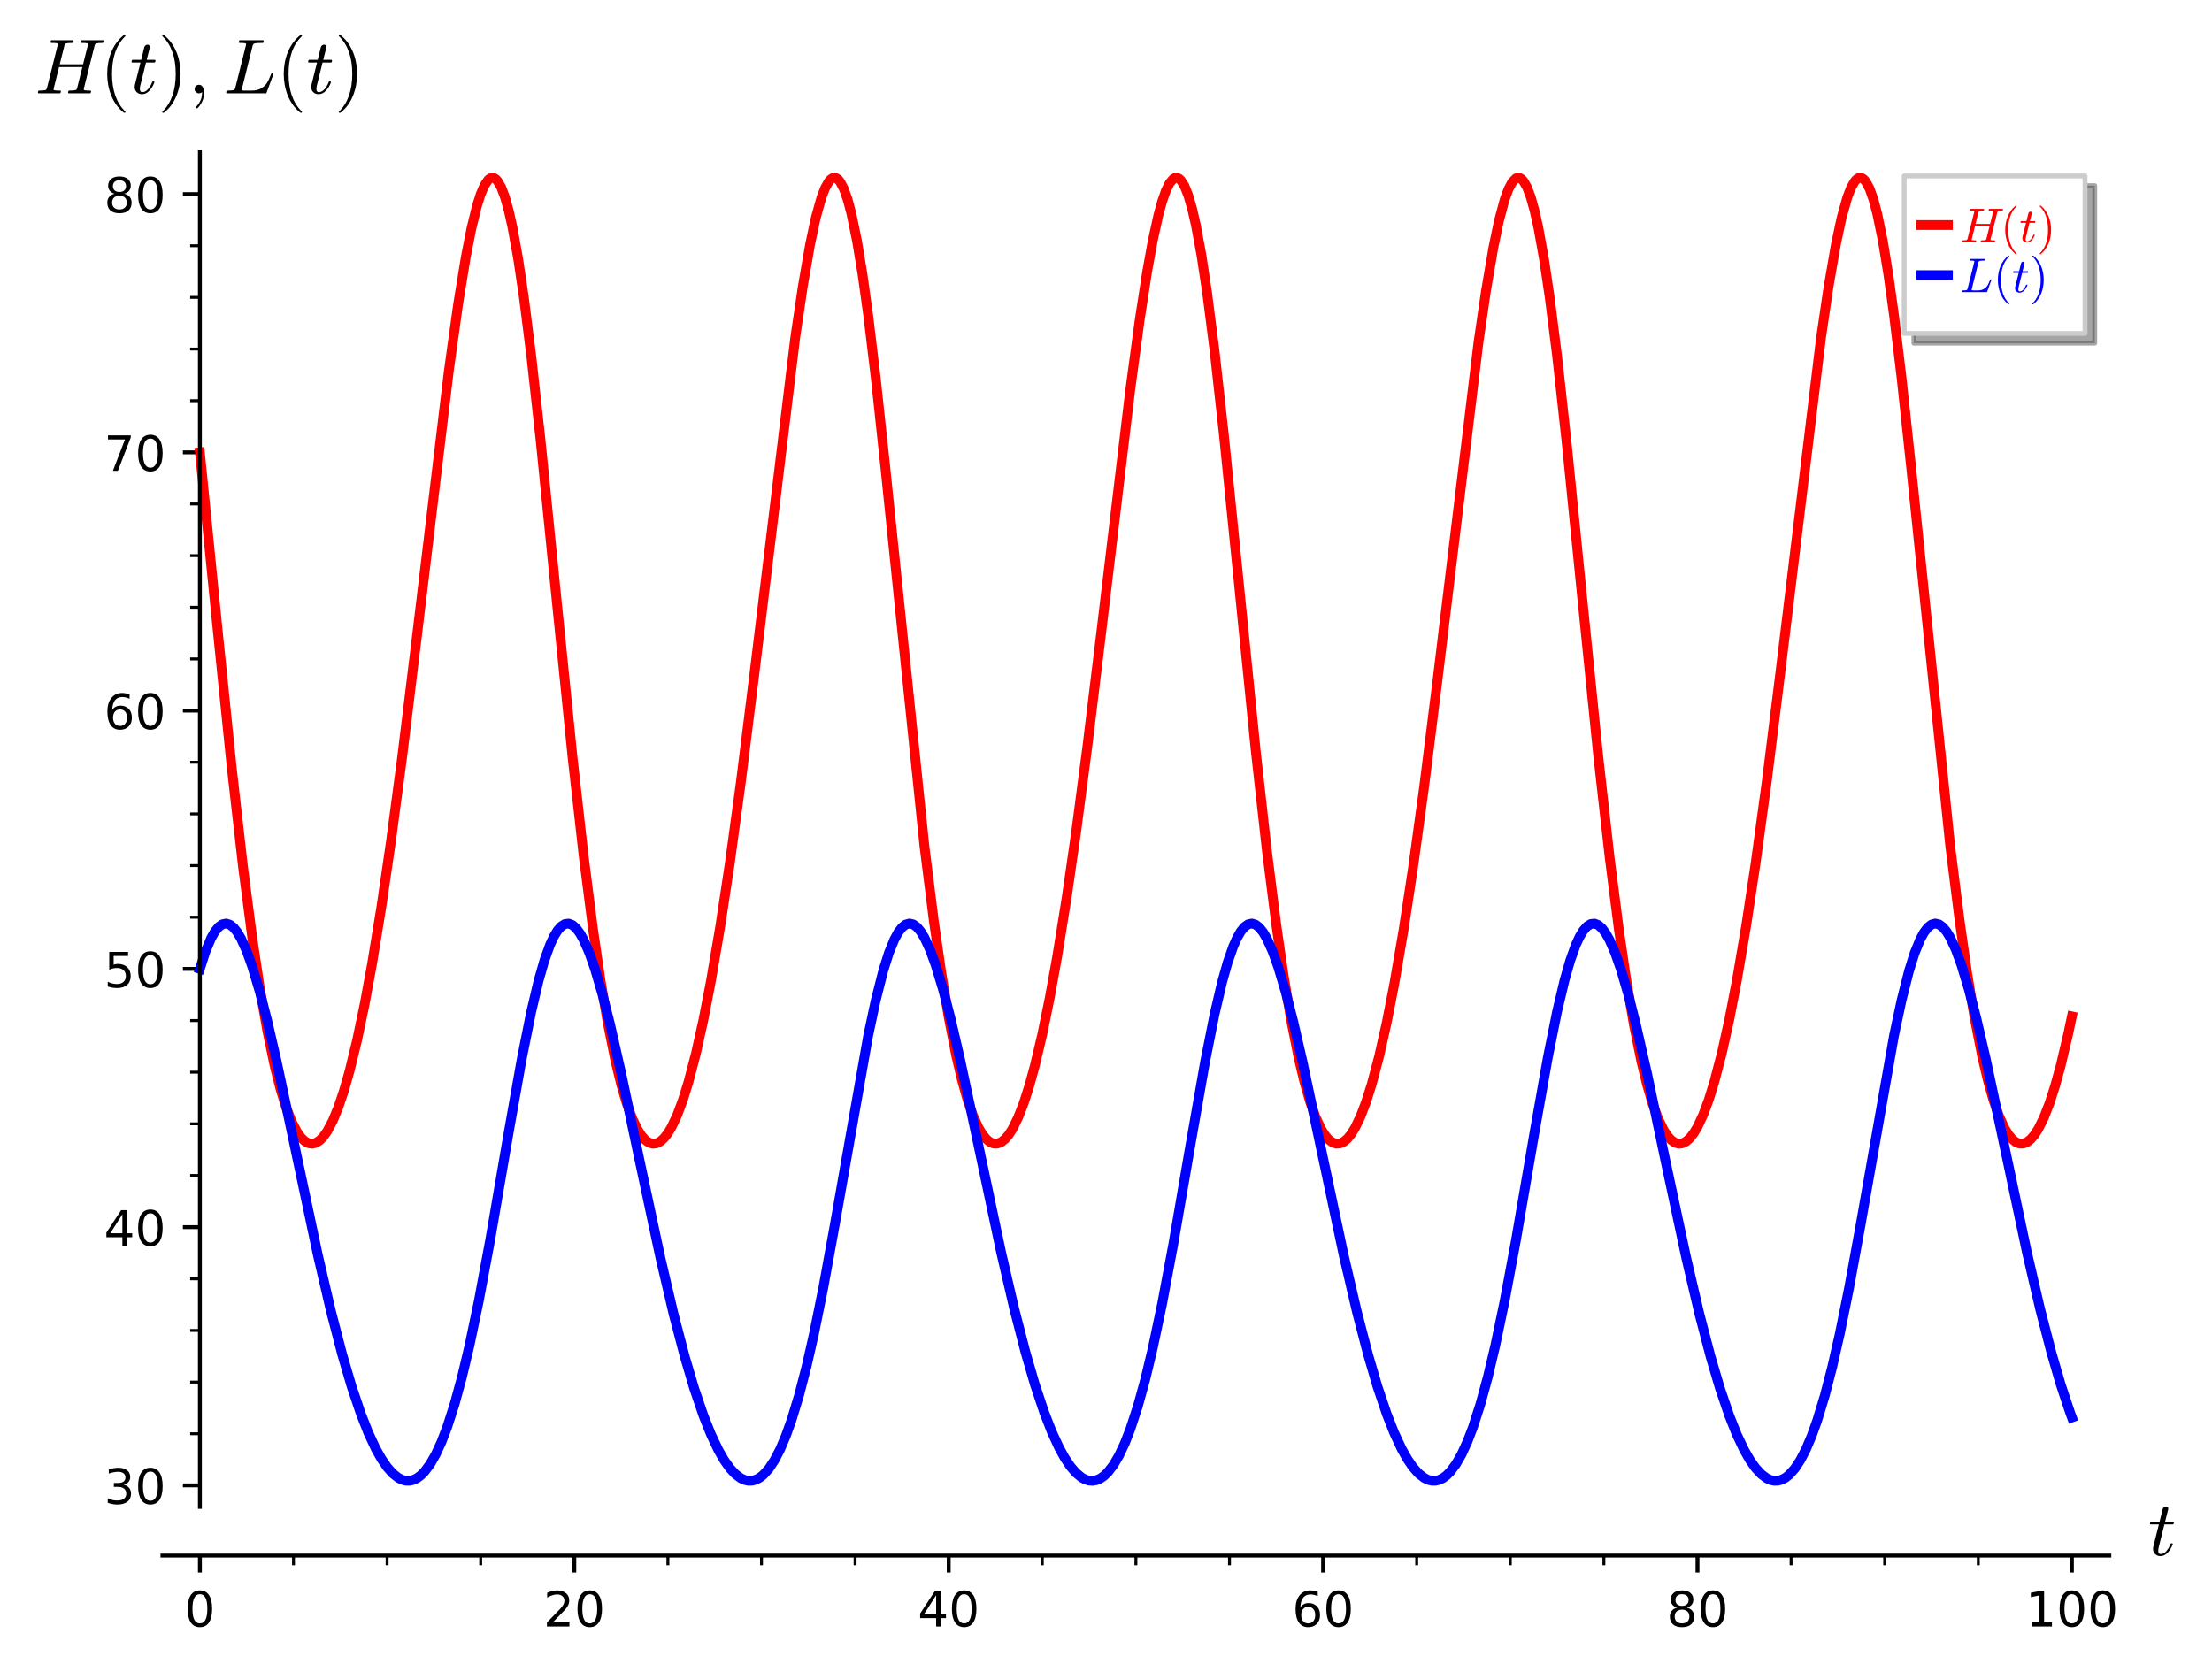 <?xml version="1.0" encoding="utf-8" standalone="no"?>
<!DOCTYPE svg PUBLIC "-//W3C//DTD SVG 1.1//EN"
  "http://www.w3.org/Graphics/SVG/1.1/DTD/svg11.dtd">
<!-- Created with matplotlib (https://matplotlib.org/) -->
<svg height="343.918pt" version="1.1" viewBox="0 0 455.023 343.918" width="455.023pt" xmlns="http://www.w3.org/2000/svg" xmlns:xlink="http://www.w3.org/1999/xlink">
 <defs>
  <style type="text/css">*{stroke-linecap:butt;stroke-linejoin:round;}</style>
 </defs>
 <g id="figure_1">
  <g id="patch_1">
   <path d="M 0 343.918 
L 455.023 343.918 
L 455.023 0 
L 0 0 
z
" style="fill:#ffffff;"/>
  </g>
  <g id="axes_1">
   <g id="patch_2">
    <path d="M 33.418 310.04 
L 433.903 310.04 
L 433.903 31.2 
L 33.418 31.2 
z
" style="fill:#ffffff;"/>
   </g>
   <g id="matplotlib.axis_1">
    <g id="xtick_1">
     <g id="line2d_1">
      <defs>
       <path d="M 0 0 
L 0 3.5 
" id="m1af45c2a75" style="stroke:#000000;stroke-width:0.8;"/>
      </defs>
      <g>
       <use style="stroke:#000000;stroke-width:0.8;" x="41.12" xlink:href="#m1af45c2a75" y="320.04"/>
      </g>
     </g>
     <g id="text_1">
      <!-- 0 -->
      <g transform="translate(37.939 334.638)scale(0.1 -0.1)">
       <defs>
        <path d="M 31.781 66.406 
Q 24.172 66.406 20.328 58.906 
Q 16.5 51.422 16.5 36.375 
Q 16.5 21.391 20.328 13.891 
Q 24.172 6.391 31.781 6.391 
Q 39.453 6.391 43.281 13.891 
Q 47.125 21.391 47.125 36.375 
Q 47.125 51.422 43.281 58.906 
Q 39.453 66.406 31.781 66.406 
z
M 31.781 74.219 
Q 44.047 74.219 50.516 64.516 
Q 56.984 54.828 56.984 36.375 
Q 56.984 17.969 50.516 8.266 
Q 44.047 -1.422 31.781 -1.422 
Q 19.531 -1.422 13.062 8.266 
Q 6.594 17.969 6.594 36.375 
Q 6.594 54.828 13.062 64.516 
Q 19.531 74.219 31.781 74.219 
z
" id="DejaVuSans-48"/>
       </defs>
       <use xlink:href="#DejaVuSans-48"/>
      </g>
     </g>
    </g>
    <g id="xtick_2">
     <g id="line2d_2">
      <g>
       <use style="stroke:#000000;stroke-width:0.8;" x="118.136" xlink:href="#m1af45c2a75" y="320.04"/>
      </g>
     </g>
     <g id="text_2">
      <!-- 20 -->
      <g transform="translate(111.774 334.638)scale(0.1 -0.1)">
       <defs>
        <path d="M 19.188 8.297 
L 53.609 8.297 
L 53.609 0 
L 7.328 0 
L 7.328 8.297 
Q 12.938 14.109 22.625 23.891 
Q 32.328 33.688 34.812 36.531 
Q 39.547 41.844 41.422 45.531 
Q 43.312 49.219 43.312 52.781 
Q 43.312 58.594 39.234 62.25 
Q 35.156 65.922 28.609 65.922 
Q 23.969 65.922 18.812 64.312 
Q 13.672 62.703 7.812 59.422 
L 7.812 69.391 
Q 13.766 71.781 18.938 73 
Q 24.125 74.219 28.422 74.219 
Q 39.75 74.219 46.484 68.547 
Q 53.219 62.891 53.219 53.422 
Q 53.219 48.922 51.531 44.891 
Q 49.859 40.875 45.406 35.406 
Q 44.188 33.984 37.641 27.219 
Q 31.109 20.453 19.188 8.297 
z
" id="DejaVuSans-50"/>
       </defs>
       <use xlink:href="#DejaVuSans-50"/>
       <use x="63.623" xlink:href="#DejaVuSans-48"/>
      </g>
     </g>
    </g>
    <g id="xtick_3">
     <g id="line2d_3">
      <g>
       <use style="stroke:#000000;stroke-width:0.8;" x="195.152" xlink:href="#m1af45c2a75" y="320.04"/>
      </g>
     </g>
     <g id="text_3">
      <!-- 40 -->
      <g transform="translate(188.79 334.638)scale(0.1 -0.1)">
       <defs>
        <path d="M 37.797 64.312 
L 12.891 25.391 
L 37.797 25.391 
z
M 35.203 72.906 
L 47.609 72.906 
L 47.609 25.391 
L 58.016 25.391 
L 58.016 17.188 
L 47.609 17.188 
L 47.609 0 
L 37.797 0 
L 37.797 17.188 
L 4.891 17.188 
L 4.891 26.703 
z
" id="DejaVuSans-52"/>
       </defs>
       <use xlink:href="#DejaVuSans-52"/>
       <use x="63.623" xlink:href="#DejaVuSans-48"/>
      </g>
     </g>
    </g>
    <g id="xtick_4">
     <g id="line2d_4">
      <g>
       <use style="stroke:#000000;stroke-width:0.8;" x="272.169" xlink:href="#m1af45c2a75" y="320.04"/>
      </g>
     </g>
     <g id="text_4">
      <!-- 60 -->
      <g transform="translate(265.806 334.638)scale(0.1 -0.1)">
       <defs>
        <path d="M 33.016 40.375 
Q 26.375 40.375 22.484 35.828 
Q 18.609 31.297 18.609 23.391 
Q 18.609 15.531 22.484 10.953 
Q 26.375 6.391 33.016 6.391 
Q 39.656 6.391 43.531 10.953 
Q 47.406 15.531 47.406 23.391 
Q 47.406 31.297 43.531 35.828 
Q 39.656 40.375 33.016 40.375 
z
M 52.594 71.297 
L 52.594 62.312 
Q 48.875 64.062 45.094 64.984 
Q 41.312 65.922 37.594 65.922 
Q 27.828 65.922 22.672 59.328 
Q 17.531 52.734 16.797 39.406 
Q 19.672 43.656 24.016 45.922 
Q 28.375 48.188 33.594 48.188 
Q 44.578 48.188 50.953 41.516 
Q 57.328 34.859 57.328 23.391 
Q 57.328 12.156 50.688 5.359 
Q 44.047 -1.422 33.016 -1.422 
Q 20.359 -1.422 13.672 8.266 
Q 6.984 17.969 6.984 36.375 
Q 6.984 53.656 15.188 63.938 
Q 23.391 74.219 37.203 74.219 
Q 40.922 74.219 44.703 73.484 
Q 48.484 72.75 52.594 71.297 
z
" id="DejaVuSans-54"/>
       </defs>
       <use xlink:href="#DejaVuSans-54"/>
       <use x="63.623" xlink:href="#DejaVuSans-48"/>
      </g>
     </g>
    </g>
    <g id="xtick_5">
     <g id="line2d_5">
      <g>
       <use style="stroke:#000000;stroke-width:0.8;" x="349.185" xlink:href="#m1af45c2a75" y="320.04"/>
      </g>
     </g>
     <g id="text_5">
      <!-- 80 -->
      <g transform="translate(342.822 334.638)scale(0.1 -0.1)">
       <defs>
        <path d="M 31.781 34.625 
Q 24.75 34.625 20.719 30.859 
Q 16.703 27.094 16.703 20.516 
Q 16.703 13.922 20.719 10.156 
Q 24.75 6.391 31.781 6.391 
Q 38.812 6.391 42.859 10.172 
Q 46.922 13.969 46.922 20.516 
Q 46.922 27.094 42.891 30.859 
Q 38.875 34.625 31.781 34.625 
z
M 21.922 38.812 
Q 15.578 40.375 12.031 44.719 
Q 8.5 49.078 8.5 55.328 
Q 8.5 64.062 14.719 69.141 
Q 20.953 74.219 31.781 74.219 
Q 42.672 74.219 48.875 69.141 
Q 55.078 64.062 55.078 55.328 
Q 55.078 49.078 51.531 44.719 
Q 48 40.375 41.703 38.812 
Q 48.828 37.156 52.797 32.312 
Q 56.781 27.484 56.781 20.516 
Q 56.781 9.906 50.312 4.234 
Q 43.844 -1.422 31.781 -1.422 
Q 19.734 -1.422 13.25 4.234 
Q 6.781 9.906 6.781 20.516 
Q 6.781 27.484 10.781 32.312 
Q 14.797 37.156 21.922 38.812 
z
M 18.312 54.391 
Q 18.312 48.734 21.844 45.562 
Q 25.391 42.391 31.781 42.391 
Q 38.141 42.391 41.719 45.562 
Q 45.312 48.734 45.312 54.391 
Q 45.312 60.062 41.719 63.234 
Q 38.141 66.406 31.781 66.406 
Q 25.391 66.406 21.844 63.234 
Q 18.312 60.062 18.312 54.391 
z
" id="DejaVuSans-56"/>
       </defs>
       <use xlink:href="#DejaVuSans-56"/>
       <use x="63.623" xlink:href="#DejaVuSans-48"/>
      </g>
     </g>
    </g>
    <g id="xtick_6">
     <g id="line2d_6">
      <g>
       <use style="stroke:#000000;stroke-width:0.8;" x="426.201" xlink:href="#m1af45c2a75" y="320.04"/>
      </g>
     </g>
     <g id="text_6">
      <!-- 100 -->
      <g transform="translate(416.657 334.638)scale(0.1 -0.1)">
       <defs>
        <path d="M 12.406 8.297 
L 28.516 8.297 
L 28.516 63.922 
L 10.984 60.406 
L 10.984 69.391 
L 28.422 72.906 
L 38.281 72.906 
L 38.281 8.297 
L 54.391 8.297 
L 54.391 0 
L 12.406 0 
z
" id="DejaVuSans-49"/>
       </defs>
       <use xlink:href="#DejaVuSans-49"/>
       <use x="63.623" xlink:href="#DejaVuSans-48"/>
       <use x="127.246" xlink:href="#DejaVuSans-48"/>
      </g>
     </g>
    </g>
    <g id="xtick_7">
     <g id="line2d_7">
      <defs>
       <path d="M 0 0 
L 0 2 
" id="m7ebc5b5525" style="stroke:#000000;stroke-width:0.6;"/>
      </defs>
      <g>
       <use style="stroke:#000000;stroke-width:0.6;" x="60.374" xlink:href="#m7ebc5b5525" y="320.04"/>
      </g>
     </g>
    </g>
    <g id="xtick_8">
     <g id="line2d_8">
      <g>
       <use style="stroke:#000000;stroke-width:0.6;" x="79.628" xlink:href="#m7ebc5b5525" y="320.04"/>
      </g>
     </g>
    </g>
    <g id="xtick_9">
     <g id="line2d_9">
      <g>
       <use style="stroke:#000000;stroke-width:0.6;" x="98.882" xlink:href="#m7ebc5b5525" y="320.04"/>
      </g>
     </g>
    </g>
    <g id="xtick_10">
     <g id="line2d_10">
      <g>
       <use style="stroke:#000000;stroke-width:0.6;" x="137.39" xlink:href="#m7ebc5b5525" y="320.04"/>
      </g>
     </g>
    </g>
    <g id="xtick_11">
     <g id="line2d_11">
      <g>
       <use style="stroke:#000000;stroke-width:0.6;" x="156.644" xlink:href="#m7ebc5b5525" y="320.04"/>
      </g>
     </g>
    </g>
    <g id="xtick_12">
     <g id="line2d_12">
      <g>
       <use style="stroke:#000000;stroke-width:0.6;" x="175.898" xlink:href="#m7ebc5b5525" y="320.04"/>
      </g>
     </g>
    </g>
    <g id="xtick_13">
     <g id="line2d_13">
      <g>
       <use style="stroke:#000000;stroke-width:0.6;" x="214.406" xlink:href="#m7ebc5b5525" y="320.04"/>
      </g>
     </g>
    </g>
    <g id="xtick_14">
     <g id="line2d_14">
      <g>
       <use style="stroke:#000000;stroke-width:0.6;" x="233.66" xlink:href="#m7ebc5b5525" y="320.04"/>
      </g>
     </g>
    </g>
    <g id="xtick_15">
     <g id="line2d_15">
      <g>
       <use style="stroke:#000000;stroke-width:0.6;" x="252.914" xlink:href="#m7ebc5b5525" y="320.04"/>
      </g>
     </g>
    </g>
    <g id="xtick_16">
     <g id="line2d_16">
      <g>
       <use style="stroke:#000000;stroke-width:0.6;" x="291.423" xlink:href="#m7ebc5b5525" y="320.04"/>
      </g>
     </g>
    </g>
    <g id="xtick_17">
     <g id="line2d_17">
      <g>
       <use style="stroke:#000000;stroke-width:0.6;" x="310.677" xlink:href="#m7ebc5b5525" y="320.04"/>
      </g>
     </g>
    </g>
    <g id="xtick_18">
     <g id="line2d_18">
      <g>
       <use style="stroke:#000000;stroke-width:0.6;" x="329.931" xlink:href="#m7ebc5b5525" y="320.04"/>
      </g>
     </g>
    </g>
    <g id="xtick_19">
     <g id="line2d_19">
      <g>
       <use style="stroke:#000000;stroke-width:0.6;" x="368.439" xlink:href="#m7ebc5b5525" y="320.04"/>
      </g>
     </g>
    </g>
    <g id="xtick_20">
     <g id="line2d_20">
      <g>
       <use style="stroke:#000000;stroke-width:0.6;" x="387.693" xlink:href="#m7ebc5b5525" y="320.04"/>
      </g>
     </g>
    </g>
    <g id="xtick_21">
     <g id="line2d_21">
      <g>
       <use style="stroke:#000000;stroke-width:0.6;" x="406.947" xlink:href="#m7ebc5b5525" y="320.04"/>
      </g>
     </g>
    </g>
    <g id="text_7">
     <!-- $t$ -->
     <g transform="translate(441.903 320.04)scale(0.16 -0.16)">
      <defs>
       <path d="M 6.203 8.109 
Q 6.203 9.578 6.5 10.891 
L 13.719 39.594 
L 3.219 39.594 
Q 2.203 39.594 2.203 40.922 
Q 2.594 43.109 3.516 43.109 
L 14.594 43.109 
L 18.609 59.422 
Q 19 60.75 20.172 61.672 
Q 21.344 62.594 22.797 62.594 
Q 24.078 62.594 24.922 61.828 
Q 25.781 61.078 25.781 59.812 
Q 25.781 59.516 25.75 59.344 
Q 25.734 59.188 25.688 58.984 
L 21.688 43.109 
L 31.984 43.109 
Q 33.016 43.109 33.016 41.797 
Q 32.953 41.547 32.812 40.953 
Q 32.672 40.375 32.422 39.984 
Q 32.172 39.594 31.688 39.594 
L 20.797 39.594 
L 13.625 10.688 
Q 12.891 7.859 12.891 5.812 
Q 12.891 1.516 15.828 1.516 
Q 20.219 1.516 23.609 5.641 
Q 27 9.766 28.812 14.703 
Q 29.203 15.281 29.594 15.281 
L 30.812 15.281 
Q 31.203 15.281 31.438 15.016 
Q 31.688 14.75 31.688 14.406 
Q 31.688 14.203 31.594 14.109 
Q 29.391 8.062 25.188 3.469 
Q 21 -1.125 15.578 -1.125 
Q 11.625 -1.125 8.906 1.453 
Q 6.203 4.047 6.203 8.109 
z
" id="Cmmi10-116"/>
      </defs>
      <use transform="translate(0 0.406)" xlink:href="#Cmmi10-116"/>
     </g>
    </g>
   </g>
   <g id="matplotlib.axis_2">
    <g id="ytick_1">
     <g id="line2d_22">
      <defs>
       <path d="M 0 0 
L -3.5 0 
" id="m795c5f5b89" style="stroke:#000000;stroke-width:0.8;"/>
      </defs>
      <g>
       <use style="stroke:#000000;stroke-width:0.8;" x="41.12" xlink:href="#m795c5f5b89" y="305.606"/>
      </g>
     </g>
     <g id="text_8">
      <!-- 30 -->
      <g transform="translate(21.395 309.405)scale(0.1 -0.1)">
       <defs>
        <path d="M 40.578 39.312 
Q 47.656 37.797 51.625 33 
Q 55.609 28.219 55.609 21.188 
Q 55.609 10.406 48.188 4.484 
Q 40.766 -1.422 27.094 -1.422 
Q 22.516 -1.422 17.656 -0.516 
Q 12.797 0.391 7.625 2.203 
L 7.625 11.719 
Q 11.719 9.328 16.594 8.109 
Q 21.484 6.891 26.812 6.891 
Q 36.078 6.891 40.938 10.547 
Q 45.797 14.203 45.797 21.188 
Q 45.797 27.641 41.281 31.266 
Q 36.766 34.906 28.719 34.906 
L 20.219 34.906 
L 20.219 43.016 
L 29.109 43.016 
Q 36.375 43.016 40.234 45.922 
Q 44.094 48.828 44.094 54.297 
Q 44.094 59.906 40.109 62.906 
Q 36.141 65.922 28.719 65.922 
Q 24.656 65.922 20.016 65.031 
Q 15.375 64.156 9.812 62.312 
L 9.812 71.094 
Q 15.438 72.656 20.344 73.438 
Q 25.25 74.219 29.594 74.219 
Q 40.828 74.219 47.359 69.109 
Q 53.906 64.016 53.906 55.328 
Q 53.906 49.266 50.438 45.094 
Q 46.969 40.922 40.578 39.312 
z
" id="DejaVuSans-51"/>
       </defs>
       <use xlink:href="#DejaVuSans-51"/>
       <use x="63.623" xlink:href="#DejaVuSans-48"/>
      </g>
     </g>
    </g>
    <g id="ytick_2">
     <g id="line2d_23">
      <g>
       <use style="stroke:#000000;stroke-width:0.8;" x="41.12" xlink:href="#m795c5f5b89" y="252.471"/>
      </g>
     </g>
     <g id="text_9">
      <!-- 40 -->
      <g transform="translate(21.395 256.27)scale(0.1 -0.1)">
       <use xlink:href="#DejaVuSans-52"/>
       <use x="63.623" xlink:href="#DejaVuSans-48"/>
      </g>
     </g>
    </g>
    <g id="ytick_3">
     <g id="line2d_24">
      <g>
       <use style="stroke:#000000;stroke-width:0.8;" x="41.12" xlink:href="#m795c5f5b89" y="199.336"/>
      </g>
     </g>
     <g id="text_10">
      <!-- 50 -->
      <g transform="translate(21.395 203.135)scale(0.1 -0.1)">
       <defs>
        <path d="M 10.797 72.906 
L 49.516 72.906 
L 49.516 64.594 
L 19.828 64.594 
L 19.828 46.734 
Q 21.969 47.469 24.109 47.828 
Q 26.266 48.188 28.422 48.188 
Q 40.625 48.188 47.75 41.5 
Q 54.891 34.812 54.891 23.391 
Q 54.891 11.625 47.562 5.094 
Q 40.234 -1.422 26.906 -1.422 
Q 22.312 -1.422 17.547 -0.641 
Q 12.797 0.141 7.719 1.703 
L 7.719 11.625 
Q 12.109 9.234 16.797 8.062 
Q 21.484 6.891 26.703 6.891 
Q 35.156 6.891 40.078 11.328 
Q 45.016 15.766 45.016 23.391 
Q 45.016 31 40.078 35.438 
Q 35.156 39.891 26.703 39.891 
Q 22.75 39.891 18.812 39.016 
Q 14.891 38.141 10.797 36.281 
z
" id="DejaVuSans-53"/>
       </defs>
       <use xlink:href="#DejaVuSans-53"/>
       <use x="63.623" xlink:href="#DejaVuSans-48"/>
      </g>
     </g>
    </g>
    <g id="ytick_4">
     <g id="line2d_25">
      <g>
       <use style="stroke:#000000;stroke-width:0.8;" x="41.12" xlink:href="#m795c5f5b89" y="146.201"/>
      </g>
     </g>
     <g id="text_11">
      <!-- 60 -->
      <g transform="translate(21.395 150)scale(0.1 -0.1)">
       <use xlink:href="#DejaVuSans-54"/>
       <use x="63.623" xlink:href="#DejaVuSans-48"/>
      </g>
     </g>
    </g>
    <g id="ytick_5">
     <g id="line2d_26">
      <g>
       <use style="stroke:#000000;stroke-width:0.8;" x="41.12" xlink:href="#m795c5f5b89" y="93.066"/>
      </g>
     </g>
     <g id="text_12">
      <!-- 70 -->
      <g transform="translate(21.395 96.865)scale(0.1 -0.1)">
       <defs>
        <path d="M 8.203 72.906 
L 55.078 72.906 
L 55.078 68.703 
L 28.609 0 
L 18.312 0 
L 43.219 64.594 
L 8.203 64.594 
z
" id="DejaVuSans-55"/>
       </defs>
       <use xlink:href="#DejaVuSans-55"/>
       <use x="63.623" xlink:href="#DejaVuSans-48"/>
      </g>
     </g>
    </g>
    <g id="ytick_6">
     <g id="line2d_27">
      <g>
       <use style="stroke:#000000;stroke-width:0.8;" x="41.12" xlink:href="#m795c5f5b89" y="39.931"/>
      </g>
     </g>
     <g id="text_13">
      <!-- 80 -->
      <g transform="translate(21.395 43.73)scale(0.1 -0.1)">
       <use xlink:href="#DejaVuSans-56"/>
       <use x="63.623" xlink:href="#DejaVuSans-48"/>
      </g>
     </g>
    </g>
    <g id="ytick_7">
     <g id="line2d_28">
      <defs>
       <path d="M 0 0 
L -2 0 
" id="mb3adf8d2d5" style="stroke:#000000;stroke-width:0.6;"/>
      </defs>
      <g>
       <use style="stroke:#000000;stroke-width:0.6;" x="41.12" xlink:href="#mb3adf8d2d5" y="294.979"/>
      </g>
     </g>
    </g>
    <g id="ytick_8">
     <g id="line2d_29">
      <g>
       <use style="stroke:#000000;stroke-width:0.6;" x="41.12" xlink:href="#mb3adf8d2d5" y="284.352"/>
      </g>
     </g>
    </g>
    <g id="ytick_9">
     <g id="line2d_30">
      <g>
       <use style="stroke:#000000;stroke-width:0.6;" x="41.12" xlink:href="#mb3adf8d2d5" y="273.725"/>
      </g>
     </g>
    </g>
    <g id="ytick_10">
     <g id="line2d_31">
      <g>
       <use style="stroke:#000000;stroke-width:0.6;" x="41.12" xlink:href="#mb3adf8d2d5" y="263.098"/>
      </g>
     </g>
    </g>
    <g id="ytick_11">
     <g id="line2d_32">
      <g>
       <use style="stroke:#000000;stroke-width:0.6;" x="41.12" xlink:href="#mb3adf8d2d5" y="241.844"/>
      </g>
     </g>
    </g>
    <g id="ytick_12">
     <g id="line2d_33">
      <g>
       <use style="stroke:#000000;stroke-width:0.6;" x="41.12" xlink:href="#mb3adf8d2d5" y="231.217"/>
      </g>
     </g>
    </g>
    <g id="ytick_13">
     <g id="line2d_34">
      <g>
       <use style="stroke:#000000;stroke-width:0.6;" x="41.12" xlink:href="#mb3adf8d2d5" y="220.59"/>
      </g>
     </g>
    </g>
    <g id="ytick_14">
     <g id="line2d_35">
      <g>
       <use style="stroke:#000000;stroke-width:0.6;" x="41.12" xlink:href="#mb3adf8d2d5" y="209.963"/>
      </g>
     </g>
    </g>
    <g id="ytick_15">
     <g id="line2d_36">
      <g>
       <use style="stroke:#000000;stroke-width:0.6;" x="41.12" xlink:href="#mb3adf8d2d5" y="188.709"/>
      </g>
     </g>
    </g>
    <g id="ytick_16">
     <g id="line2d_37">
      <g>
       <use style="stroke:#000000;stroke-width:0.6;" x="41.12" xlink:href="#mb3adf8d2d5" y="178.082"/>
      </g>
     </g>
    </g>
    <g id="ytick_17">
     <g id="line2d_38">
      <g>
       <use style="stroke:#000000;stroke-width:0.6;" x="41.12" xlink:href="#mb3adf8d2d5" y="167.455"/>
      </g>
     </g>
    </g>
    <g id="ytick_18">
     <g id="line2d_39">
      <g>
       <use style="stroke:#000000;stroke-width:0.6;" x="41.12" xlink:href="#mb3adf8d2d5" y="156.828"/>
      </g>
     </g>
    </g>
    <g id="ytick_19">
     <g id="line2d_40">
      <g>
       <use style="stroke:#000000;stroke-width:0.6;" x="41.12" xlink:href="#mb3adf8d2d5" y="135.574"/>
      </g>
     </g>
    </g>
    <g id="ytick_20">
     <g id="line2d_41">
      <g>
       <use style="stroke:#000000;stroke-width:0.6;" x="41.12" xlink:href="#mb3adf8d2d5" y="124.947"/>
      </g>
     </g>
    </g>
    <g id="ytick_21">
     <g id="line2d_42">
      <g>
       <use style="stroke:#000000;stroke-width:0.6;" x="41.12" xlink:href="#mb3adf8d2d5" y="114.32"/>
      </g>
     </g>
    </g>
    <g id="ytick_22">
     <g id="line2d_43">
      <g>
       <use style="stroke:#000000;stroke-width:0.6;" x="41.12" xlink:href="#mb3adf8d2d5" y="103.693"/>
      </g>
     </g>
    </g>
    <g id="ytick_23">
     <g id="line2d_44">
      <g>
       <use style="stroke:#000000;stroke-width:0.6;" x="41.12" xlink:href="#mb3adf8d2d5" y="82.439"/>
      </g>
     </g>
    </g>
    <g id="ytick_24">
     <g id="line2d_45">
      <g>
       <use style="stroke:#000000;stroke-width:0.6;" x="41.12" xlink:href="#mb3adf8d2d5" y="71.812"/>
      </g>
     </g>
    </g>
    <g id="ytick_25">
     <g id="line2d_46">
      <g>
       <use style="stroke:#000000;stroke-width:0.6;" x="41.12" xlink:href="#mb3adf8d2d5" y="61.185"/>
      </g>
     </g>
    </g>
    <g id="ytick_26">
     <g id="line2d_47">
      <g>
       <use style="stroke:#000000;stroke-width:0.6;" x="41.12" xlink:href="#mb3adf8d2d5" y="50.558"/>
      </g>
     </g>
    </g>
    <g id="text_14">
     <!-- $H(t), L(t)$ -->
     <g transform="translate(7.2 19.2)scale(0.16 -0.16)">
      <defs>
       <path d="M 4.688 0 
Q 3.719 0 3.719 1.312 
Q 3.766 1.562 3.906 2.172 
Q 4.047 2.781 4.312 3.141 
Q 4.594 3.516 4.984 3.516 
Q 11.078 3.516 13.484 4.203 
Q 14.797 4.641 15.375 6.891 
L 29.109 61.812 
Q 29.297 62.797 29.297 63.188 
Q 29.297 64.266 28.078 64.406 
Q 26.219 64.797 20.906 64.797 
Q 19.922 64.797 19.922 66.109 
Q 20.266 67.391 20.453 67.844 
Q 20.656 68.312 21.578 68.312 
L 48.484 68.312 
Q 49.516 68.312 49.516 67 
Q 49.469 66.75 49.312 66.156 
Q 49.172 65.578 48.922 65.188 
Q 48.688 64.797 48.188 64.797 
Q 42.094 64.797 39.703 64.109 
Q 38.375 63.625 37.797 61.375 
L 31.781 37.312 
L 61.812 37.312 
L 67.922 61.812 
Q 68.109 62.797 68.109 63.188 
Q 68.109 64.266 66.891 64.406 
Q 64.984 64.797 59.719 64.797 
Q 58.688 64.797 58.688 66.109 
Q 59.031 67.391 59.219 67.844 
Q 59.422 68.312 60.406 68.312 
L 87.312 68.312 
Q 88.281 68.312 88.281 67 
Q 88.234 66.75 88.078 66.141 
Q 87.938 65.531 87.672 65.156 
Q 87.406 64.797 87.016 64.797 
Q 80.906 64.797 78.516 64.109 
Q 77.203 63.672 76.609 61.375 
L 62.891 6.5 
Q 62.703 5.516 62.703 5.078 
Q 62.703 4.047 63.922 3.906 
Q 65.828 3.516 71.094 3.516 
Q 72.125 3.516 72.125 2.203 
Q 71.828 1.031 71.531 0.516 
Q 71.234 0 70.406 0 
L 43.5 0 
Q 42.484 0 42.484 1.312 
Q 42.672 2.047 42.766 2.391 
Q 42.875 2.734 43.141 3.125 
Q 43.406 3.516 43.797 3.516 
Q 49.906 3.516 52.297 4.203 
Q 53.609 4.641 54.203 6.891 
L 60.891 33.797 
L 30.906 33.797 
L 24.125 6.5 
Q 23.875 5.281 23.875 5.078 
Q 23.875 4.047 25.094 3.906 
Q 27 3.516 32.328 3.516 
Q 33.297 3.516 33.297 2.203 
Q 32.953 0.875 32.734 0.438 
Q 32.516 0 31.594 0 
z
" id="Cmmi10-72"/>
       <path d="M 31 -24.812 
Q 25.438 -20.406 21.406 -14.719 
Q 17.391 -9.031 14.812 -2.578 
Q 12.25 3.859 10.984 10.891 
Q 9.719 17.922 9.719 25 
Q 9.719 32.172 10.984 39.203 
Q 12.25 46.234 14.859 52.734 
Q 17.484 59.234 21.531 64.891 
Q 25.594 70.562 31 74.812 
Q 31 75 31.5 75 
L 32.422 75 
Q 32.719 75 32.953 74.734 
Q 33.203 74.469 33.203 74.125 
Q 33.203 73.688 33.016 73.484 
Q 28.125 68.703 24.875 63.234 
Q 21.625 57.766 19.641 51.578 
Q 17.672 45.406 16.797 38.781 
Q 15.922 32.172 15.922 25 
Q 15.922 -6.781 32.906 -23.297 
Q 33.203 -23.578 33.203 -24.125 
Q 33.203 -24.359 32.938 -24.672 
Q 32.672 -25 32.422 -25 
L 31.5 -25 
Q 31 -25 31 -24.812 
z
" id="Cmr10-40"/>
       <path d="M 6.5 -25 
Q 5.609 -25 5.609 -24.125 
Q 5.609 -23.688 5.812 -23.484 
Q 22.906 -6.781 22.906 25 
Q 22.906 56.781 6 73.297 
Q 5.609 73.531 5.609 74.125 
Q 5.609 74.469 5.875 74.734 
Q 6.156 75 6.5 75 
L 7.422 75 
Q 7.719 75 7.906 74.812 
Q 15.094 69.141 19.875 61.031 
Q 24.656 52.938 26.875 43.75 
Q 29.109 34.578 29.109 25 
Q 29.109 17.922 27.906 11.062 
Q 26.703 4.203 24.094 -2.453 
Q 21.484 -9.125 17.484 -14.766 
Q 13.484 -20.406 7.906 -24.812 
Q 7.719 -25 7.422 -25 
z
" id="Cmr10-41"/>
       <path d="M 9.906 -18.016 
Q 9.906 -17.578 10.297 -17.188 
Q 13.922 -13.719 15.922 -9.172 
Q 17.922 -4.641 17.922 0.391 
L 17.922 1.609 
Q 16.312 0 13.922 0 
Q 11.625 0 10.016 1.609 
Q 8.406 3.219 8.406 5.516 
Q 8.406 7.859 10.016 9.422 
Q 11.625 10.984 13.922 10.984 
Q 17.484 10.984 19 7.688 
Q 20.516 4.391 20.516 0.391 
Q 20.516 -5.172 18.281 -10.172 
Q 16.062 -15.188 12.016 -19.188 
Q 11.625 -19.391 11.375 -19.391 
Q 10.891 -19.391 10.391 -18.938 
Q 9.906 -18.5 9.906 -18.016 
z
" id="Cmmi10-59"/>
       <path d="M 4.688 0 
Q 3.719 0 3.719 1.312 
Q 3.766 1.562 3.906 2.172 
Q 4.047 2.781 4.312 3.141 
Q 4.594 3.516 4.984 3.516 
Q 11.078 3.516 13.484 4.203 
Q 14.797 4.641 15.375 6.891 
L 29.109 61.812 
Q 29.297 62.797 29.297 63.188 
Q 29.297 64.266 28.078 64.406 
Q 26.219 64.797 20.906 64.797 
Q 19.922 64.797 19.922 66.109 
Q 20.266 67.391 20.453 67.844 
Q 20.656 68.312 21.578 68.312 
L 51.125 68.312 
Q 52 68.312 52 67 
Q 51.859 65.969 51.656 65.375 
Q 51.469 64.797 50.688 64.797 
Q 43.312 64.797 40.828 64.312 
Q 38.375 63.875 37.797 61.375 
L 24.125 6.5 
Q 23.688 5.281 23.688 4.297 
Q 23.688 3.516 27.094 3.516 
L 36.375 3.516 
Q 44.234 3.516 49.109 6.641 
Q 54 9.766 56.344 13.688 
Q 58.688 17.625 60.266 21.844 
Q 61.859 26.078 62.594 26.219 
L 63.484 26.219 
Q 64.5 26.219 64.5 24.906 
L 55.609 0.688 
Q 55.469 0 54.688 0 
z
" id="Cmmi10-76"/>
      </defs>
      <use xlink:href="#Cmmi10-72"/>
      <use transform="translate(83.105 0)" xlink:href="#Cmr10-40"/>
      <use transform="translate(121.924 0)" xlink:href="#Cmmi10-116"/>
      <use transform="translate(158.008 0)" xlink:href="#Cmr10-41"/>
      <use transform="translate(196.826 0)" xlink:href="#Cmmi10-59"/>
      <use transform="translate(242.07 0)" xlink:href="#Cmmi10-76"/>
      <use transform="translate(310.088 0)" xlink:href="#Cmr10-40"/>
      <use transform="translate(348.906 0)" xlink:href="#Cmmi10-116"/>
      <use transform="translate(384.99 0)" xlink:href="#Cmr10-41"/>
     </g>
    </g>
   </g>
   <g id="line2d_48">
    <path clip-path="url(#p638f9cb289)" d="M 41.12 93.066 
L 44.586 127.799 
L 47.666 157.935 
L 49.977 178.225 
L 51.902 193.003 
L 53.443 203.262 
L 54.983 212.073 
L 56.523 219.423 
L 57.678 223.988 
L 58.834 227.754 
L 59.989 230.74 
L 61.144 232.963 
L 61.914 234.032 
L 62.685 234.777 
L 63.455 235.204 
L 64.225 235.318 
L 64.995 235.124 
L 65.765 234.628 
L 66.535 233.834 
L 67.306 232.747 
L 68.461 230.575 
L 69.616 227.766 
L 70.771 224.332 
L 71.926 220.285 
L 73.467 213.958 
L 75.007 206.594 
L 76.547 198.231 
L 78.473 186.44 
L 80.398 173.273 
L 82.709 155.886 
L 85.789 130.68 
L 92.336 76.223 
L 94.261 62.422 
L 95.801 52.975 
L 96.957 47.071 
L 98.112 42.352 
L 98.882 39.935 
L 99.652 38.145 
L 100.422 37.014 
L 100.808 36.704 
L 101.193 36.568 
L 101.578 36.609 
L 101.963 36.827 
L 102.348 37.225 
L 103.118 38.56 
L 103.888 40.613 
L 104.658 43.374 
L 105.429 46.824 
L 106.584 53.229 
L 107.739 60.991 
L 109.279 73.161 
L 111.205 90.622 
L 114.285 121.321 
L 117.751 155.557 
L 120.062 176.12 
L 121.987 191.173 
L 123.527 201.668 
L 125.068 210.719 
L 126.608 218.31 
L 127.763 223.052 
L 128.918 226.993 
L 130.074 230.149 
L 131.229 232.538 
L 131.999 233.716 
L 132.769 234.567 
L 133.539 235.098 
L 134.31 235.315 
L 135.08 235.222 
L 135.85 234.825 
L 136.62 234.129 
L 137.39 233.138 
L 138.16 231.857 
L 139.316 229.398 
L 140.471 226.309 
L 141.626 222.6 
L 143.166 216.712 
L 144.707 209.775 
L 146.247 201.821 
L 148.172 190.514 
L 150.098 177.789 
L 152.408 160.853 
L 155.104 139.255 
L 163.576 69.531 
L 165.116 59.078 
L 166.656 50.202 
L 167.812 44.809 
L 168.967 40.666 
L 169.737 38.665 
L 170.507 37.313 
L 170.892 36.89 
L 171.277 36.638 
L 171.662 36.562 
L 172.048 36.663 
L 172.433 36.942 
L 172.818 37.401 
L 173.588 38.858 
L 174.358 41.032 
L 175.128 43.912 
L 176.283 49.507 
L 177.439 56.536 
L 178.594 64.853 
L 180.134 77.63 
L 182.06 95.605 
L 190.146 173.981 
L 192.072 189.305 
L 193.612 200.033 
L 195.152 209.325 
L 196.693 217.157 
L 197.848 222.078 
L 199.003 226.193 
L 200.158 229.52 
L 201.314 232.077 
L 202.084 233.363 
L 202.854 234.321 
L 203.624 234.958 
L 204.394 235.278 
L 205.164 235.286 
L 205.935 234.989 
L 206.705 234.392 
L 207.475 233.498 
L 208.245 232.312 
L 209.4 229.994 
L 210.556 227.043 
L 211.711 223.469 
L 212.866 219.285 
L 214.406 212.78 
L 215.947 205.244 
L 217.487 196.715 
L 219.412 184.729 
L 221.338 171.387 
L 223.648 153.824 
L 226.729 128.47 
L 232.505 80.152 
L 234.431 65.878 
L 235.971 55.911 
L 237.126 49.534 
L 238.281 44.275 
L 239.052 41.463 
L 239.822 39.255 
L 240.592 37.686 
L 241.362 36.785 
L 241.747 36.593 
L 242.132 36.577 
L 242.517 36.738 
L 242.902 37.078 
L 243.673 38.297 
L 244.443 40.235 
L 245.213 42.884 
L 245.983 46.225 
L 247.138 52.477 
L 248.294 60.101 
L 249.834 72.118 
L 251.759 89.445 
L 254.455 116.16 
L 258.306 154.392 
L 260.616 175.085 
L 262.542 190.27 
L 264.082 200.879 
L 265.622 210.047 
L 267.162 217.755 
L 268.318 222.584 
L 269.473 226.609 
L 270.628 229.848 
L 271.783 232.319 
L 272.554 233.549 
L 273.324 234.452 
L 274.094 235.034 
L 274.864 235.301 
L 275.634 235.257 
L 276.404 234.909 
L 277.175 234.261 
L 277.945 233.317 
L 278.715 232.081 
L 279.87 229.692 
L 281.025 226.669 
L 282.181 223.026 
L 283.721 217.223 
L 285.261 210.369 
L 286.802 202.496 
L 288.727 191.284 
L 290.652 178.646 
L 292.963 161.8 
L 295.658 140.279 
L 304.13 70.426 
L 305.671 59.863 
L 307.211 50.847 
L 308.366 45.329 
L 309.521 41.045 
L 310.292 38.943 
L 311.062 37.485 
L 311.832 36.7 
L 312.217 36.568 
L 312.602 36.611 
L 312.987 36.833 
L 313.372 37.234 
L 314.142 38.576 
L 314.913 40.635 
L 315.683 43.403 
L 316.453 46.86 
L 317.608 53.273 
L 318.763 61.044 
L 320.304 73.223 
L 322.229 90.691 
L 325.31 121.394 
L 328.775 155.624 
L 331.086 176.18 
L 333.011 191.225 
L 334.552 201.713 
L 336.092 210.758 
L 337.632 218.342 
L 338.788 223.079 
L 339.943 227.015 
L 341.098 230.166 
L 342.253 232.551 
L 343.023 233.725 
L 343.794 234.573 
L 344.564 235.102 
L 345.334 235.315 
L 346.104 235.22 
L 346.874 234.82 
L 347.644 234.121 
L 348.415 233.127 
L 349.185 231.843 
L 350.34 229.381 
L 351.495 226.288 
L 352.65 222.575 
L 354.191 216.682 
L 355.731 209.74 
L 357.271 201.782 
L 359.197 190.469 
L 361.122 177.739 
L 363.433 160.797 
L 366.128 139.196 
L 374.6 69.479 
L 376.14 59.032 
L 377.681 50.165 
L 378.836 44.779 
L 379.991 40.644 
L 380.761 38.649 
L 381.532 37.303 
L 381.917 36.883 
L 382.302 36.635 
L 382.687 36.563 
L 383.072 36.667 
L 383.457 36.949 
L 383.842 37.411 
L 384.612 38.875 
L 385.382 41.056 
L 386.152 43.942 
L 387.308 49.547 
L 388.463 56.585 
L 389.618 64.909 
L 391.159 77.693 
L 393.084 95.675 
L 401.171 174.042 
L 403.096 189.358 
L 404.636 200.08 
L 406.177 209.365 
L 407.717 217.19 
L 408.872 222.106 
L 410.028 226.217 
L 411.183 229.539 
L 412.338 232.091 
L 413.108 233.374 
L 413.878 234.329 
L 414.648 234.962 
L 415.419 235.279 
L 416.189 235.285 
L 416.959 234.985 
L 417.729 234.385 
L 418.499 233.488 
L 419.269 232.299 
L 420.425 229.978 
L 421.58 227.022 
L 422.735 223.445 
L 423.89 219.257 
L 425.431 212.747 
L 426.201 209.103 
L 426.201 209.103 
" style="fill:none;stroke:#ff0000;stroke-linecap:square;stroke-width:2;"/>
   </g>
   <g id="line2d_49">
    <path clip-path="url(#p638f9cb289)" d="M 41.12 199.336 
L 42.275 195.751 
L 43.43 193.004 
L 44.201 191.659 
L 44.971 190.711 
L 45.741 190.16 
L 46.511 190.003 
L 47.281 190.234 
L 48.051 190.839 
L 48.822 191.806 
L 49.592 193.115 
L 50.747 195.679 
L 51.902 198.896 
L 53.443 204.059 
L 54.983 210.039 
L 56.908 218.362 
L 59.989 232.805 
L 65.38 258.203 
L 68.076 269.752 
L 70.386 278.635 
L 72.312 285.191 
L 74.237 290.897 
L 75.777 294.808 
L 77.318 298.106 
L 78.473 300.162 
L 79.628 301.848 
L 80.783 303.152 
L 81.939 304.063 
L 82.709 304.447 
L 83.479 304.647 
L 84.249 304.661 
L 85.019 304.484 
L 85.789 304.112 
L 86.56 303.542 
L 87.33 302.771 
L 88.485 301.227 
L 89.64 299.209 
L 90.795 296.707 
L 91.951 293.714 
L 93.491 288.953 
L 95.031 283.317 
L 96.572 276.833 
L 98.497 267.628 
L 100.808 255.241 
L 104.658 232.878 
L 107.354 217.72 
L 109.279 208.144 
L 110.82 201.659 
L 111.975 197.635 
L 113.13 194.418 
L 113.9 192.748 
L 114.67 191.47 
L 115.441 190.589 
L 116.211 190.106 
L 116.981 190.016 
L 117.751 190.31 
L 118.521 190.978 
L 119.291 192.004 
L 120.062 193.37 
L 121.217 196.012 
L 122.372 199.298 
L 123.912 204.538 
L 125.453 210.578 
L 127.763 220.709 
L 131.614 238.984 
L 135.85 258.788 
L 138.545 270.282 
L 140.856 279.105 
L 142.781 285.606 
L 144.707 291.252 
L 146.247 295.112 
L 147.787 298.357 
L 148.943 300.372 
L 150.098 302.014 
L 151.253 303.275 
L 152.408 304.141 
L 153.179 304.494 
L 153.949 304.663 
L 154.719 304.644 
L 155.489 304.434 
L 156.259 304.029 
L 157.029 303.426 
L 158.185 302.139 
L 159.34 300.385 
L 160.495 298.152 
L 161.65 295.432 
L 162.806 292.218 
L 164.346 287.162 
L 165.886 281.238 
L 167.427 274.481 
L 169.352 264.976 
L 171.662 252.323 
L 178.594 213.065 
L 180.134 205.841 
L 181.675 199.767 
L 182.83 196.095 
L 183.985 193.257 
L 184.755 191.849 
L 185.525 190.836 
L 186.296 190.222 
L 187.066 190.002 
L 187.836 190.171 
L 188.606 190.717 
L 189.376 191.627 
L 190.146 192.883 
L 191.302 195.373 
L 192.457 198.523 
L 193.997 203.612 
L 195.537 209.534 
L 197.463 217.806 
L 200.543 232.212 
L 205.935 257.648 
L 208.63 269.248 
L 210.941 278.187 
L 212.866 284.795 
L 214.791 290.558 
L 216.332 294.516 
L 217.872 297.865 
L 219.027 299.96 
L 220.183 301.685 
L 221.338 303.031 
L 222.493 303.985 
L 223.263 304.398 
L 224.033 304.628 
L 224.804 304.671 
L 225.574 304.525 
L 226.344 304.185 
L 227.114 303.647 
L 227.884 302.908 
L 229.039 301.414 
L 230.195 299.448 
L 231.35 296.998 
L 232.505 294.058 
L 234.046 289.367 
L 235.586 283.801 
L 237.126 277.383 
L 239.052 268.253 
L 241.362 255.933 
L 244.828 235.853 
L 247.908 218.379 
L 249.834 208.714 
L 251.374 202.134 
L 252.529 198.028 
L 253.685 194.722 
L 254.455 192.99 
L 255.225 191.649 
L 255.995 190.704 
L 256.765 190.157 
L 257.535 190.004 
L 258.306 190.238 
L 259.076 190.847 
L 259.846 191.816 
L 260.616 193.129 
L 261.771 195.698 
L 262.927 198.918 
L 264.467 204.085 
L 266.007 210.068 
L 267.933 218.395 
L 271.013 232.839 
L 276.404 258.235 
L 279.1 269.781 
L 281.41 278.661 
L 283.336 285.214 
L 285.261 290.917 
L 286.802 294.825 
L 288.342 298.12 
L 289.497 300.174 
L 290.652 301.857 
L 291.808 303.159 
L 292.963 304.068 
L 293.733 304.45 
L 294.503 304.648 
L 295.273 304.66 
L 296.044 304.481 
L 296.814 304.108 
L 297.584 303.536 
L 298.354 302.763 
L 299.509 301.216 
L 300.665 299.195 
L 301.82 296.69 
L 302.975 293.694 
L 304.515 288.929 
L 306.056 283.288 
L 307.596 276.801 
L 309.521 267.592 
L 311.832 255.2 
L 315.683 232.835 
L 318.378 217.681 
L 320.304 208.111 
L 321.844 201.631 
L 322.999 197.613 
L 324.154 194.401 
L 324.925 192.734 
L 325.695 191.46 
L 326.465 190.583 
L 327.235 190.103 
L 328.005 190.017 
L 328.775 190.315 
L 329.546 190.986 
L 330.316 192.016 
L 331.086 193.385 
L 332.241 196.031 
L 333.396 199.32 
L 334.937 204.564 
L 336.477 210.607 
L 338.788 220.743 
L 342.638 239.019 
L 346.874 258.82 
L 349.57 270.311 
L 351.88 279.131 
L 353.806 285.629 
L 355.731 291.272 
L 357.271 295.129 
L 358.812 298.371 
L 359.967 300.383 
L 361.122 302.024 
L 362.277 303.281 
L 363.433 304.145 
L 364.203 304.496 
L 364.973 304.663 
L 365.743 304.643 
L 366.513 304.431 
L 367.284 304.025 
L 368.054 303.419 
L 369.209 302.13 
L 370.364 300.373 
L 371.519 298.137 
L 372.675 295.413 
L 373.83 292.196 
L 375.37 287.136 
L 376.911 281.208 
L 378.451 274.448 
L 380.376 264.938 
L 382.687 252.282 
L 389.618 213.029 
L 391.159 205.81 
L 392.699 199.741 
L 393.854 196.075 
L 395.009 193.242 
L 395.78 191.837 
L 396.55 190.829 
L 397.32 190.218 
L 398.09 190.002 
L 398.86 190.174 
L 399.63 190.724 
L 400.4 191.637 
L 401.171 192.896 
L 402.326 195.39 
L 403.481 198.545 
L 405.021 203.638 
L 406.562 209.563 
L 408.487 217.839 
L 411.568 232.247 
L 416.959 257.68 
L 419.655 269.278 
L 421.965 278.213 
L 423.89 284.818 
L 425.816 290.578 
L 426.201 291.622 
L 426.201 291.622 
" style="fill:none;stroke:#0000ff;stroke-linecap:square;stroke-width:2;"/>
   </g>
   <g id="patch_3">
    <path d="M 41.12 310.04 
L 41.12 31.2 
" style="fill:none;stroke:#000000;stroke-linecap:square;stroke-linejoin:miter;stroke-width:0.8;"/>
   </g>
   <g id="patch_4">
    <path d="M 33.418 320.04 
L 433.903 320.04 
" style="fill:none;stroke:#000000;stroke-linecap:square;stroke-linejoin:miter;stroke-width:0.8;"/>
   </g>
   <g id="legend_1">
    <g id="patch_5">
     <path d="M 393.703 70.597 
L 430.903 70.597 
L 430.903 38.2 
L 393.703 38.2 
z
" style="fill:#4c4c4c;opacity:0.5;stroke:#4c4c4c;stroke-linejoin:miter;"/>
    </g>
    <g id="patch_6">
     <path d="M 391.703 68.597 
L 428.903 68.597 
L 428.903 36.2 
L 391.703 36.2 
z
" style="fill:#ffffff;stroke:#cccccc;stroke-linejoin:miter;"/>
    </g>
    <g id="line2d_50">
     <path d="M 400.703 46.298 
L 395.203 46.298 
" style="fill:none;stroke:#ff0000;stroke-linecap:square;stroke-width:2;"/>
    </g>
    <g id="line2d_51"/>
    <g id="text_15">
     <!-- $H(t)$ -->
     <g style="fill:#ff0000;" transform="translate(403.203 49.798)scale(0.1 -0.1)">
      <use xlink:href="#Cmmi10-72"/>
      <use transform="translate(83.105 0)" xlink:href="#Cmr10-40"/>
      <use transform="translate(121.924 0)" xlink:href="#Cmmi10-116"/>
      <use transform="translate(158.008 0)" xlink:href="#Cmr10-41"/>
     </g>
    </g>
    <g id="line2d_52">
     <path d="M 400.703 56.597 
L 395.203 56.597 
" style="fill:none;stroke:#0000ff;stroke-linecap:square;stroke-width:2;"/>
    </g>
    <g id="line2d_53"/>
    <g id="text_16">
     <!-- $L(t)$ -->
     <g style="fill:#0000ff;" transform="translate(403.203 60.097)scale(0.1 -0.1)">
      <use xlink:href="#Cmmi10-76"/>
      <use transform="translate(68.018 0)" xlink:href="#Cmr10-40"/>
      <use transform="translate(106.836 0)" xlink:href="#Cmmi10-116"/>
      <use transform="translate(142.92 0)" xlink:href="#Cmr10-41"/>
     </g>
    </g>
   </g>
  </g>
 </g>
 <defs>
  <clipPath id="p638f9cb289">
   <rect height="278.84" width="400.484" x="33.418" y="31.2"/>
  </clipPath>
 </defs>
</svg>
